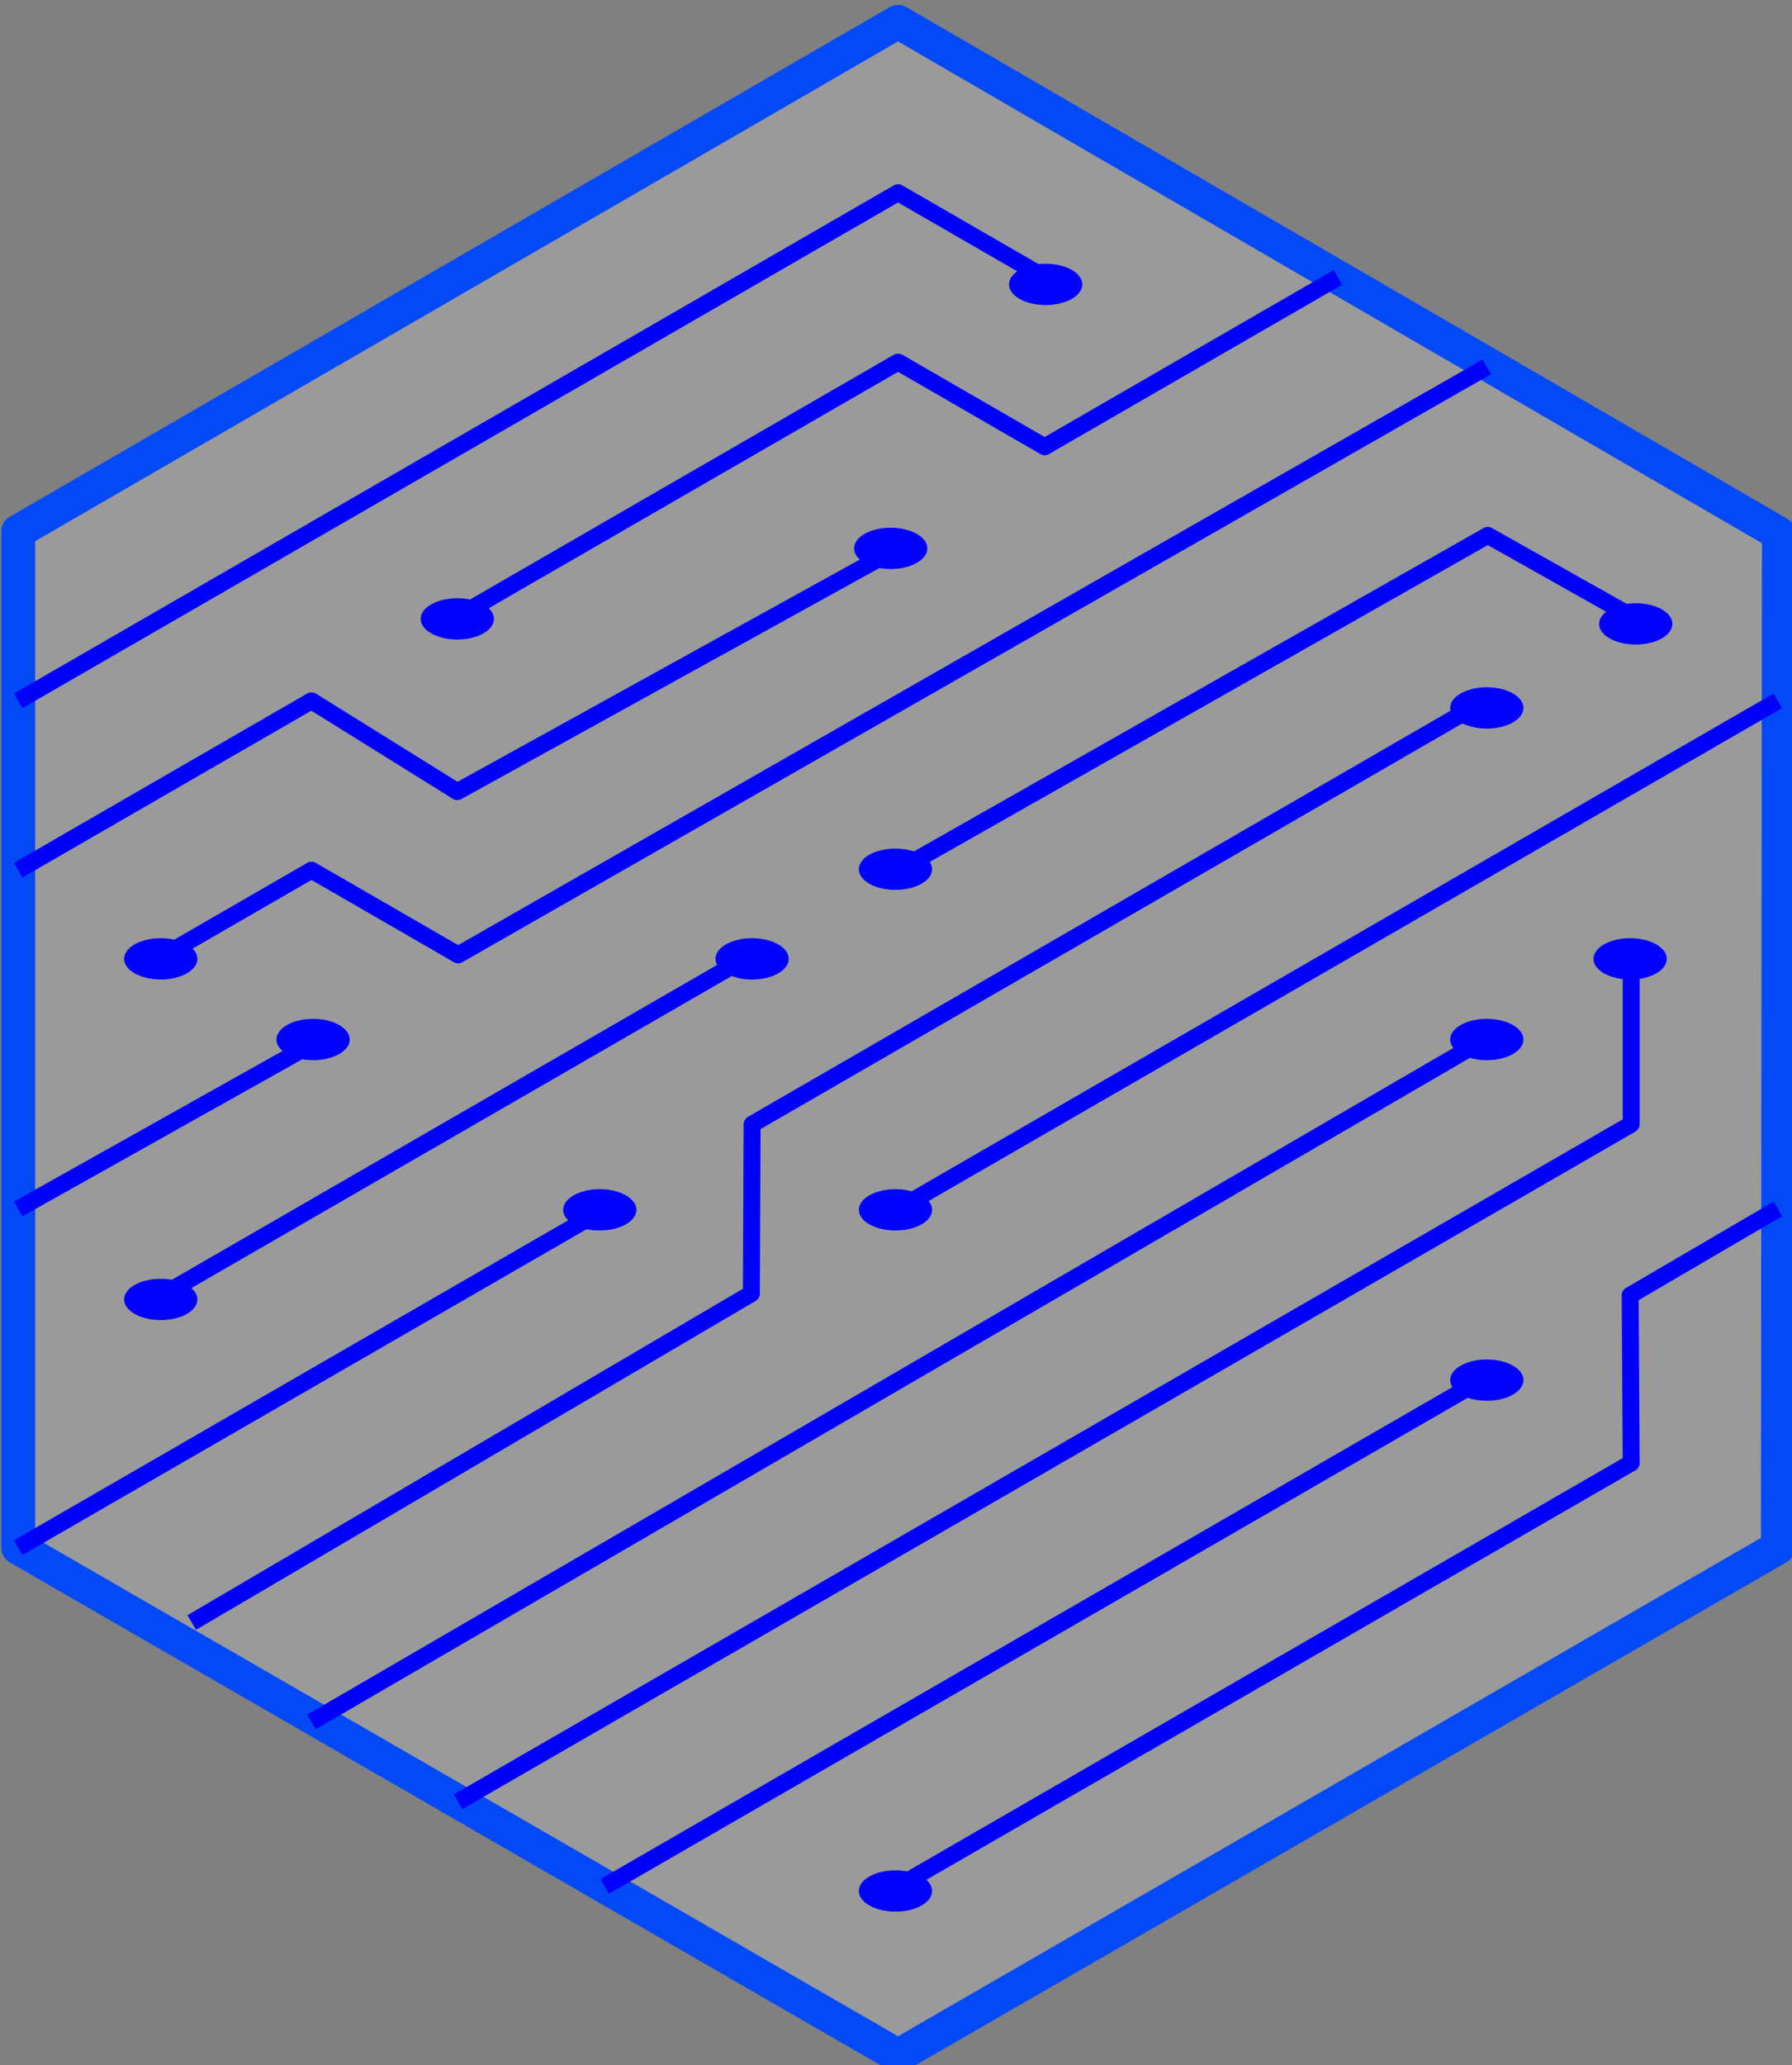 <?xml version="1.0" encoding="UTF-8" standalone="no"?>
<!-- Created with Inkscape (http://www.inkscape.org/) -->

<svg
   width="17.939mm"
   height="20.666mm"
   viewBox="0 0 17.939 20.666"
   version="1.1"
   id="svg1"
   xmlns:inkscape="http://www.inkscape.org/namespaces/inkscape"
   xmlns:sodipodi="http://sodipodi.sourceforge.net/DTD/sodipodi-0.dtd"
   xmlns="http://www.w3.org/2000/svg"
   xmlns:svg="http://www.w3.org/2000/svg">
  <rect x="0" y="0" width="17.939" height="20.666" fill="#808080" stroke="none"/>
  <sodipodi:namedview
     id="namedview1"
     pagecolor="#ffffff"
     bordercolor="#000000"
     borderopacity="0.25"
     inkscape:showpageshadow="2"
     inkscape:pageopacity="0.0"
     inkscape:pagecheckerboard="0"
     inkscape:deskcolor="#d1d1d1"
     inkscape:document-units="mm"
     showgrid="true"
     inkscape:zoom="5.7941077"
     inkscape:cx="396.69611"
     inkscape:cy="423.10225"
     inkscape:window-width="1920"
     inkscape:window-height="1009"
     inkscape:window-x="-8"
     inkscape:window-y="-8"
     inkscape:window-maximized="1"
     inkscape:current-layer="layer1">
    <inkscape:grid
       type="axonomgrid"
       id="grid1"
       units="mm"
       originx="-34.127"
       originy="-235.06"
       spacingx="0"
       spacingy="1"
       empcolor="#0099e5"
       empopacity="0.302"
       color="#0099e5"
       opacity="0.149"
       empspacing="5"
       dotted="false"
       gridanglex="30"
       gridanglez="30"
       visible="true" />
  </sodipodi:namedview>
  <defs
     id="defs1" />
  <g
     inkscape:label="Layer 1"
     inkscape:groupmode="layer"
     id="layer1"
     transform="translate(-34.127,-235.06)">
    <g
       id="g43-2"
       transform="matrix(0.339,0,0,0.339,24.034,198.851)">
      <path
         style="fill:#fbfbfc;fill-opacity:0.212;stroke:#0248fa;stroke-width:1;stroke-linejoin:round;stroke-dasharray:none;stroke-opacity:0.979"
         d="M 56.292,107.456 30.311,122.5 v 30 l 25.981,15 25.981,-15 0.029,-29.941 z"
         id="path1-1"
         sodipodi:nodetypes="ccccccc" />
      <path
         style="fill:none;stroke:#0000fb;stroke-width:0.5;stroke-linejoin:round;stroke-dasharray:none"
         d="m 30.311,127.5 25.981,-15 4.33,2.5"
         id="path2-2"
         sodipodi:nodetypes="ccc" />
      <path
         style="fill:none;stroke:#0000fb;stroke-width:0.5;stroke-linejoin:round;stroke-dasharray:none"
         d="m 69.282,115 -8.66,5 -4.33,-2.5 -12.99,7.5"
         id="path3-4"
         sodipodi:nodetypes="cccc" />
      <path
         style="fill:none;stroke:#0000fb;stroke-width:0.5;stroke-linejoin:round;stroke-dasharray:none"
         d="m 30.311,132.5 8.66,-5 4.306,2.681 12.798,-7.07"
         id="path4-7"
         sodipodi:nodetypes="cccc" />
      <path
         style="fill:none;stroke:#0000fb;stroke-width:0.5;stroke-linejoin:round;stroke-dasharray:none"
         d="M 73.678,117.642 43.301,135 38.971,132.5 34.641,135"
         id="path5-1"
         sodipodi:nodetypes="cccc" />
      <path
         style="fill:none;stroke:#0000fb;stroke-width:0.5;stroke-linejoin:round;stroke-dasharray:none"
         d="m 30.311,142.5 8.932,-5.009"
         id="path6-9"
         sodipodi:nodetypes="cc" />
      <path
         style="fill:none;stroke:#0000fb;stroke-width:0.5;stroke-linejoin:round;stroke-dasharray:none"
         d="M 34.641,145 51.962,135"
         id="path7-0"
         sodipodi:nodetypes="cc" />
      <path
         style="fill:none;stroke:#0000fb;stroke-width:0.5;stroke-linejoin:round;stroke-dasharray:none"
         d="M 56.292,132.5 73.707,122.616 77.942,125"
         id="path8-7"
         sodipodi:nodetypes="ccc" />
      <path
         style="fill:none;stroke:#0000fb;stroke-width:0.5;stroke-linejoin:round;stroke-dasharray:none"
         d="m 73.612,127.5 -21.63,12.5 -0.021,5 -16.526,9.71"
         id="path9-7"
         sodipodi:nodetypes="cccc" />
      <path
         style="fill:none;stroke:#0000fb;stroke-width:0.5;stroke-linejoin:round;stroke-dasharray:none"
         d="m 47.631,142.5 -17.321,10"
         id="path10-7"
         sodipodi:nodetypes="cc" />
      <path
         style="fill:none;stroke:#0000fb;stroke-width:0.5;stroke-linejoin:round;stroke-dasharray:none"
         d="m 82.272,127.5 -25.981,15"
         id="path11-0"
         sodipodi:nodetypes="cc" />
      <path
         style="fill:none;stroke:#0000fb;stroke-width:0.5;stroke-linejoin:round;stroke-dasharray:none"
         d="M 38.971,157.644 73.612,137.5"
         id="path12-3"
         sodipodi:nodetypes="cc" />
      <path
         style="fill:none;stroke:#0000fb;stroke-width:0.5;stroke-linejoin:round;stroke-dasharray:none"
         d="m 77.942,135 v 5 l -34.641,20"
         id="path13-8"
         sodipodi:nodetypes="ccc" />
      <path
         style="fill:none;fill-opacity:0.631;stroke:#0000fb;stroke-width:0.5;stroke-linejoin:round;stroke-dasharray:none;stroke-opacity:1"
         d="M 82.272,142.5 77.911,145.05 77.942,150 56.292,162.5"
         id="path40-3"
         sodipodi:nodetypes="cccc" />
      <path
         style="fill:none;fill-opacity:0.631;stroke:#0000fb;stroke-width:0.5;stroke-linejoin:round;stroke-dasharray:none;stroke-opacity:1"
         d="M 47.631,162.5 73.612,147.5"
         id="path41-4"
         sodipodi:nodetypes="cc" />
      <ellipse
         style="fill:#0202ff;fill-opacity:0.992;stroke:#faf4fb;stroke-width:0;stroke-linejoin:round;stroke-dasharray:none;stroke-opacity:1"
         id="path43-83"
         cx="43.277"
         cy="125.081"
         rx="1.082"
         ry="0.61" />
      <ellipse
         style="fill:#0202ff;fill-opacity:0.992;stroke:#faf4fb;stroke-width:0;stroke-linejoin:round;stroke-dasharray:none;stroke-opacity:1"
         id="path43-5-9"
         cx="56.075"
         cy="123"
         rx="1.082"
         ry="0.61" />
      <ellipse
         style="fill:#0202ff;fill-opacity:0.992;stroke:#faf4fb;stroke-width:0;stroke-linejoin:round;stroke-dasharray:none;stroke-opacity:1"
         id="path43-1-2"
         cx="60.651"
         cy="115.207"
         rx="1.082"
         ry="0.61" />
      <ellipse
         style="fill:#0202ff;fill-opacity:0.992;stroke:#faf4fb;stroke-width:0;stroke-linejoin:round;stroke-dasharray:none;stroke-opacity:1"
         id="path43-2-9"
         cx="34.52"
         cy="135.118"
         rx="1.082"
         ry="0.61" />
      <ellipse
         style="fill:#0202ff;fill-opacity:0.992;stroke:#faf4fb;stroke-width:0;stroke-linejoin:round;stroke-dasharray:none;stroke-opacity:1"
         id="path43-0-1"
         cx="39.018"
         cy="137.499"
         rx="1.082"
         ry="0.61" />
      <ellipse
         style="fill:#0202ff;fill-opacity:0.992;stroke:#faf4fb;stroke-width:0;stroke-linejoin:round;stroke-dasharray:none;stroke-opacity:1"
         id="path43-00-4"
         cx="51.982"
         cy="135.118"
         rx="1.082"
         ry="0.61" />
      <ellipse
         style="fill:#0202ff;fill-opacity:0.992;stroke:#faf4fb;stroke-width:0;stroke-linejoin:round;stroke-dasharray:none;stroke-opacity:1"
         id="path43-53-2"
         cx="56.216"
         cy="132.472"
         rx="1.082"
         ry="0.61" />
      <ellipse
         style="fill:none;fill-opacity:0.992;stroke:#0000fb;stroke-width:0;stroke-linejoin:round;stroke-dasharray:none;stroke-opacity:1"
         id="path43-4-5"
         cx="77.911"
         cy="125.064"
         rx="1.082"
         ry="0.61" />
      <ellipse
         style="fill:#0202ff;fill-opacity:0.992;stroke:#faf4fb;stroke-width:0;stroke-linejoin:round;stroke-dasharray:none;stroke-opacity:1"
         id="path43-7-75"
         cx="73.678"
         cy="127.71"
         rx="1.082"
         ry="0.61" />
      <ellipse
         style="fill:#0202ff;fill-opacity:0.992;stroke:#faf4fb;stroke-width:0;stroke-linejoin:round;stroke-dasharray:none;stroke-opacity:1"
         id="path43-26-5"
         cx="56.216"
         cy="142.527"
         rx="1.082"
         ry="0.61" />
      <ellipse
         style="fill:#0202ff;fill-opacity:0.992;stroke:#faf4fb;stroke-width:0;stroke-linejoin:round;stroke-dasharray:none;stroke-opacity:1"
         id="path43-6-8"
         cx="34.52"
         cy="145.172"
         rx="1.082"
         ry="0.61" />
      <ellipse
         style="fill:#0202ff;fill-opacity:0.992;stroke:#faf4fb;stroke-width:0;stroke-linejoin:round;stroke-dasharray:none;stroke-opacity:1"
         id="path43-9-6"
         cx="47.484"
         cy="142.527"
         rx="1.082"
         ry="0.61" />
      <ellipse
         style="fill:#0202ff;fill-opacity:0.992;stroke:#faf4fb;stroke-width:0;stroke-linejoin:round;stroke-dasharray:none;stroke-opacity:1"
         id="path43-09-6"
         cx="73.678"
         cy="137.499"
         rx="1.082"
         ry="0.61" />
      <ellipse
         style="fill:#0202ff;fill-opacity:0.992;stroke:#faf4fb;stroke-width:0;stroke-linejoin:round;stroke-dasharray:none;stroke-opacity:1"
         id="path43-67-8"
         cx="77.911"
         cy="135.118"
         rx="1.082"
         ry="0.61" />
      <ellipse
         style="fill:#0202ff;fill-opacity:0.992;stroke:#faf4fb;stroke-width:0;stroke-linejoin:round;stroke-dasharray:none;stroke-opacity:1"
         id="path43-8-9"
         cx="73.678"
         cy="147.554"
         rx="1.082"
         ry="0.61" />
      <ellipse
         style="fill:#0202ff;fill-opacity:0.992;stroke:#faf4fb;stroke-width:0;stroke-linejoin:round;stroke-dasharray:none;stroke-opacity:1"
         id="path43-68-9"
         cx="56.216"
         cy="162.635"
         rx="1.082"
         ry="0.61" />
      <ellipse
         style="fill:#0202ff;fill-opacity:0.992;stroke:#faf4fb;stroke-width:0;stroke-linejoin:round;stroke-dasharray:none;stroke-opacity:1"
         id="path43-7-7-3"
         cx="78.076"
         cy="125.229"
         rx="1.082"
         ry="0.61" />
    </g>
  </g>
</svg>
